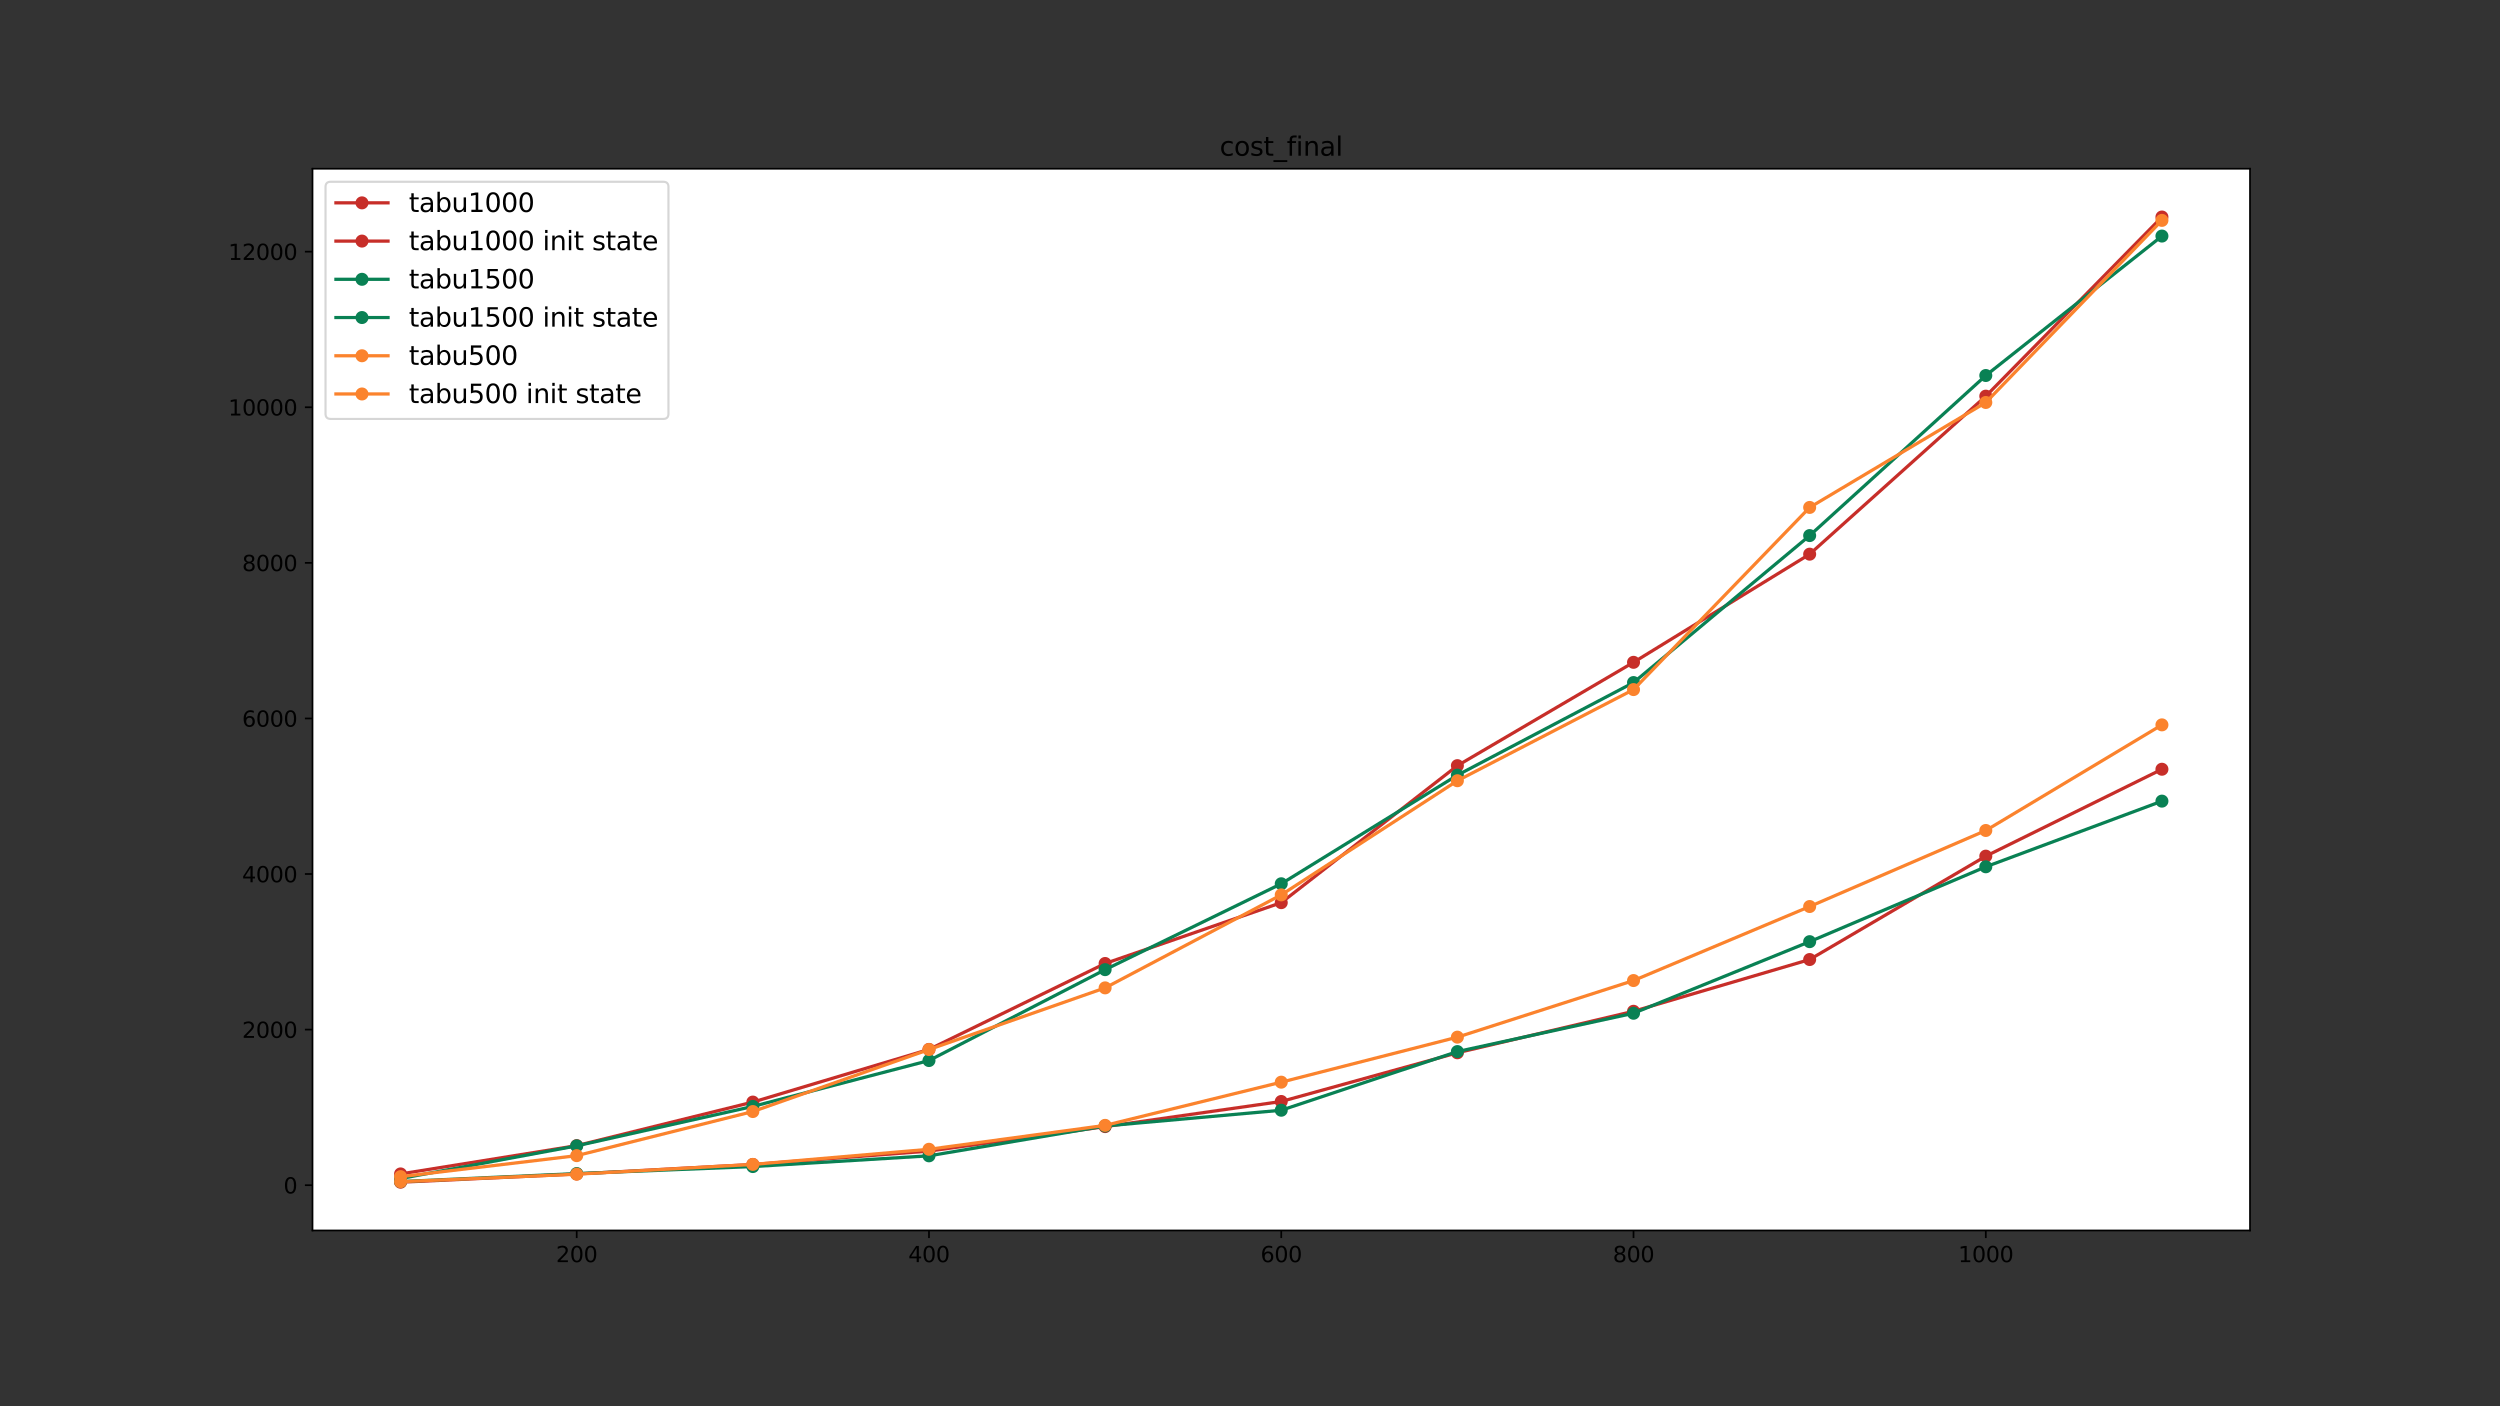 <?xml version="1.0" encoding="utf-8" standalone="no"?>
<!DOCTYPE svg PUBLIC "-//W3C//DTD SVG 1.1//EN"
  "http://www.w3.org/Graphics/SVG/1.1/DTD/svg11.dtd">
<svg xmlns:xlink="http://www.w3.org/1999/xlink" width="1152pt" height="648pt" viewBox="0 0 1152 648" xmlns="http://www.w3.org/2000/svg" version="1.1">
 <rect x="0" y="0" width="1152" height="648" fill="#333333" stroke="none"/>
 <defs>
  <style type="text/css">*{stroke-linejoin: round; stroke-linecap: butt}</style>
 </defs>
 <g id="figure_1">
  <g id="patch_1">
   <path d="M 0 648 
L 1152 648 
L 1152 0 
L 0 0 
L 0 648 
z
" style="fill: none"/>
  </g>
  <g id="axes_1">
   <g id="patch_2">
    <path d="M 144 567 
L 1036.8 567 
L 1036.8 77.76 
L 144 77.76 
z
" style="fill: #ffffff"/>
   </g>
   <g id="matplotlib.axis_1">
    <g id="xtick_1">
     <g id="line2d_1">
      <defs>
       <path id="m06b40371ef" d="M 0 0 
L 0 3.5 
" style="stroke: #000000; stroke-width: 0.8"/>
      </defs>
      <g>
       <use xlink:href="#m06b40371ef" x="265.745" y="567" style="stroke: #000000; stroke-width: 0.8"/>
      </g>
     </g>
     <g id="text_1">
      <!-- 200 -->
      <g transform="translate(256.202 581.598)scale(0.1 -0.1)">
       <defs>
        <path id="DejaVuSans-32" d="M 1228 531 
L 3431 531 
L 3431 0 
L 469 0 
L 469 531 
Q 828 903 1448 1529 
Q 2069 2156 2228 2338 
Q 2531 2678 2651 2914 
Q 2772 3150 2772 3378 
Q 2772 3750 2511 3984 
Q 2250 4219 1831 4219 
Q 1534 4219 1204 4116 
Q 875 4013 500 3803 
L 500 4441 
Q 881 4594 1212 4672 
Q 1544 4750 1819 4750 
Q 2544 4750 2975 4387 
Q 3406 4025 3406 3419 
Q 3406 3131 3298 2873 
Q 3191 2616 2906 2266 
Q 2828 2175 2409 1742 
Q 1991 1309 1228 531 
z
" transform="scale(0.016)"/>
        <path id="DejaVuSans-30" d="M 2034 4250 
Q 1547 4250 1301 3770 
Q 1056 3291 1056 2328 
Q 1056 1369 1301 889 
Q 1547 409 2034 409 
Q 2525 409 2770 889 
Q 3016 1369 3016 2328 
Q 3016 3291 2770 3770 
Q 2525 4250 2034 4250 
z
M 2034 4750 
Q 2819 4750 3233 4129 
Q 3647 3509 3647 2328 
Q 3647 1150 3233 529 
Q 2819 -91 2034 -91 
Q 1250 -91 836 529 
Q 422 1150 422 2328 
Q 422 3509 836 4129 
Q 1250 4750 2034 4750 
z
" transform="scale(0.016)"/>
       </defs>
       <use xlink:href="#DejaVuSans-32"/>
       <use xlink:href="#DejaVuSans-30" x="63.623"/>
       <use xlink:href="#DejaVuSans-30" x="127.246"/>
      </g>
     </g>
    </g>
    <g id="xtick_2">
     <g id="line2d_2">
      <g>
       <use xlink:href="#m06b40371ef" x="428.073" y="567" style="stroke: #000000; stroke-width: 0.8"/>
      </g>
     </g>
     <g id="text_2">
      <!-- 400 -->
      <g transform="translate(418.529 581.598)scale(0.1 -0.1)">
       <defs>
        <path id="DejaVuSans-34" d="M 2419 4116 
L 825 1625 
L 2419 1625 
L 2419 4116 
z
M 2253 4666 
L 3047 4666 
L 3047 1625 
L 3713 1625 
L 3713 1100 
L 3047 1100 
L 3047 0 
L 2419 0 
L 2419 1100 
L 313 1100 
L 313 1709 
L 2253 4666 
z
" transform="scale(0.016)"/>
       </defs>
       <use xlink:href="#DejaVuSans-34"/>
       <use xlink:href="#DejaVuSans-30" x="63.623"/>
       <use xlink:href="#DejaVuSans-30" x="127.246"/>
      </g>
     </g>
    </g>
    <g id="xtick_3">
     <g id="line2d_3">
      <g>
       <use xlink:href="#m06b40371ef" x="590.4" y="567" style="stroke: #000000; stroke-width: 0.8"/>
      </g>
     </g>
     <g id="text_3">
      <!-- 600 -->
      <g transform="translate(580.856 581.598)scale(0.1 -0.1)">
       <defs>
        <path id="DejaVuSans-36" d="M 2113 2584 
Q 1688 2584 1439 2293 
Q 1191 2003 1191 1497 
Q 1191 994 1439 701 
Q 1688 409 2113 409 
Q 2538 409 2786 701 
Q 3034 994 3034 1497 
Q 3034 2003 2786 2293 
Q 2538 2584 2113 2584 
z
M 3366 4563 
L 3366 3988 
Q 3128 4100 2886 4159 
Q 2644 4219 2406 4219 
Q 1781 4219 1451 3797 
Q 1122 3375 1075 2522 
Q 1259 2794 1537 2939 
Q 1816 3084 2150 3084 
Q 2853 3084 3261 2657 
Q 3669 2231 3669 1497 
Q 3669 778 3244 343 
Q 2819 -91 2113 -91 
Q 1303 -91 875 529 
Q 447 1150 447 2328 
Q 447 3434 972 4092 
Q 1497 4750 2381 4750 
Q 2619 4750 2861 4703 
Q 3103 4656 3366 4563 
z
" transform="scale(0.016)"/>
       </defs>
       <use xlink:href="#DejaVuSans-36"/>
       <use xlink:href="#DejaVuSans-30" x="63.623"/>
       <use xlink:href="#DejaVuSans-30" x="127.246"/>
      </g>
     </g>
    </g>
    <g id="xtick_4">
     <g id="line2d_4">
      <g>
       <use xlink:href="#m06b40371ef" x="752.727" y="567" style="stroke: #000000; stroke-width: 0.8"/>
      </g>
     </g>
     <g id="text_4">
      <!-- 800 -->
      <g transform="translate(743.184 581.598)scale(0.1 -0.1)">
       <defs>
        <path id="DejaVuSans-38" d="M 2034 2216 
Q 1584 2216 1326 1975 
Q 1069 1734 1069 1313 
Q 1069 891 1326 650 
Q 1584 409 2034 409 
Q 2484 409 2743 651 
Q 3003 894 3003 1313 
Q 3003 1734 2745 1975 
Q 2488 2216 2034 2216 
z
M 1403 2484 
Q 997 2584 770 2862 
Q 544 3141 544 3541 
Q 544 4100 942 4425 
Q 1341 4750 2034 4750 
Q 2731 4750 3128 4425 
Q 3525 4100 3525 3541 
Q 3525 3141 3298 2862 
Q 3072 2584 2669 2484 
Q 3125 2378 3379 2068 
Q 3634 1759 3634 1313 
Q 3634 634 3220 271 
Q 2806 -91 2034 -91 
Q 1263 -91 848 271 
Q 434 634 434 1313 
Q 434 1759 690 2068 
Q 947 2378 1403 2484 
z
M 1172 3481 
Q 1172 3119 1398 2916 
Q 1625 2713 2034 2713 
Q 2441 2713 2670 2916 
Q 2900 3119 2900 3481 
Q 2900 3844 2670 4047 
Q 2441 4250 2034 4250 
Q 1625 4250 1398 4047 
Q 1172 3844 1172 3481 
z
" transform="scale(0.016)"/>
       </defs>
       <use xlink:href="#DejaVuSans-38"/>
       <use xlink:href="#DejaVuSans-30" x="63.623"/>
       <use xlink:href="#DejaVuSans-30" x="127.246"/>
      </g>
     </g>
    </g>
    <g id="xtick_5">
     <g id="line2d_5">
      <g>
       <use xlink:href="#m06b40371ef" x="915.055" y="567" style="stroke: #000000; stroke-width: 0.8"/>
      </g>
     </g>
     <g id="text_5">
      <!-- 1000 -->
      <g transform="translate(902.33 581.598)scale(0.1 -0.1)">
       <defs>
        <path id="DejaVuSans-31" d="M 794 531 
L 1825 531 
L 1825 4091 
L 703 3866 
L 703 4441 
L 1819 4666 
L 2450 4666 
L 2450 531 
L 3481 531 
L 3481 0 
L 794 0 
L 794 531 
z
" transform="scale(0.016)"/>
       </defs>
       <use xlink:href="#DejaVuSans-31"/>
       <use xlink:href="#DejaVuSans-30" x="63.623"/>
       <use xlink:href="#DejaVuSans-30" x="127.246"/>
       <use xlink:href="#DejaVuSans-30" x="190.869"/>
      </g>
     </g>
    </g>
   </g>
   <g id="matplotlib.axis_2">
    <g id="ytick_1">
     <g id="line2d_6">
      <defs>
       <path id="m5e841d9272" d="M 0 0 
L -3.5 0 
" style="stroke: #000000; stroke-width: 0.8"/>
      </defs>
      <g>
       <use xlink:href="#m5e841d9272" x="144" y="546.146" style="stroke: #000000; stroke-width: 0.8"/>
      </g>
     </g>
     <g id="text_6">
      <!-- 0 -->
      <g transform="translate(130.637 549.945)scale(0.1 -0.1)">
       <use xlink:href="#DejaVuSans-30"/>
      </g>
     </g>
    </g>
    <g id="ytick_2">
     <g id="line2d_7">
      <g>
       <use xlink:href="#m5e841d9272" x="144" y="474.449" style="stroke: #000000; stroke-width: 0.8"/>
      </g>
     </g>
     <g id="text_7">
      <!-- 2000 -->
      <g transform="translate(111.55 478.249)scale(0.1 -0.1)">
       <use xlink:href="#DejaVuSans-32"/>
       <use xlink:href="#DejaVuSans-30" x="63.623"/>
       <use xlink:href="#DejaVuSans-30" x="127.246"/>
       <use xlink:href="#DejaVuSans-30" x="190.869"/>
      </g>
     </g>
    </g>
    <g id="ytick_3">
     <g id="line2d_8">
      <g>
       <use xlink:href="#m5e841d9272" x="144" y="402.753" style="stroke: #000000; stroke-width: 0.8"/>
      </g>
     </g>
     <g id="text_8">
      <!-- 4000 -->
      <g transform="translate(111.55 406.552)scale(0.1 -0.1)">
       <use xlink:href="#DejaVuSans-34"/>
       <use xlink:href="#DejaVuSans-30" x="63.623"/>
       <use xlink:href="#DejaVuSans-30" x="127.246"/>
       <use xlink:href="#DejaVuSans-30" x="190.869"/>
      </g>
     </g>
    </g>
    <g id="ytick_4">
     <g id="line2d_9">
      <g>
       <use xlink:href="#m5e841d9272" x="144" y="331.057" style="stroke: #000000; stroke-width: 0.8"/>
      </g>
     </g>
     <g id="text_9">
      <!-- 6000 -->
      <g transform="translate(111.55 334.856)scale(0.1 -0.1)">
       <use xlink:href="#DejaVuSans-36"/>
       <use xlink:href="#DejaVuSans-30" x="63.623"/>
       <use xlink:href="#DejaVuSans-30" x="127.246"/>
       <use xlink:href="#DejaVuSans-30" x="190.869"/>
      </g>
     </g>
    </g>
    <g id="ytick_5">
     <g id="line2d_10">
      <g>
       <use xlink:href="#m5e841d9272" x="144" y="259.361" style="stroke: #000000; stroke-width: 0.8"/>
      </g>
     </g>
     <g id="text_10">
      <!-- 8000 -->
      <g transform="translate(111.55 263.16)scale(0.1 -0.1)">
       <use xlink:href="#DejaVuSans-38"/>
       <use xlink:href="#DejaVuSans-30" x="63.623"/>
       <use xlink:href="#DejaVuSans-30" x="127.246"/>
       <use xlink:href="#DejaVuSans-30" x="190.869"/>
      </g>
     </g>
    </g>
    <g id="ytick_6">
     <g id="line2d_11">
      <g>
       <use xlink:href="#m5e841d9272" x="144" y="187.665" style="stroke: #000000; stroke-width: 0.8"/>
      </g>
     </g>
     <g id="text_11">
      <!-- 10000 -->
      <g transform="translate(105.188 191.464)scale(0.1 -0.1)">
       <use xlink:href="#DejaVuSans-31"/>
       <use xlink:href="#DejaVuSans-30" x="63.623"/>
       <use xlink:href="#DejaVuSans-30" x="127.246"/>
       <use xlink:href="#DejaVuSans-30" x="190.869"/>
       <use xlink:href="#DejaVuSans-30" x="254.492"/>
      </g>
     </g>
    </g>
    <g id="ytick_7">
     <g id="line2d_12">
      <g>
       <use xlink:href="#m5e841d9272" x="144" y="115.969" style="stroke: #000000; stroke-width: 0.8"/>
      </g>
     </g>
     <g id="text_12">
      <!-- 12000 -->
      <g transform="translate(105.188 119.768)scale(0.1 -0.1)">
       <use xlink:href="#DejaVuSans-31"/>
       <use xlink:href="#DejaVuSans-32" x="63.623"/>
       <use xlink:href="#DejaVuSans-30" x="127.246"/>
       <use xlink:href="#DejaVuSans-30" x="190.869"/>
       <use xlink:href="#DejaVuSans-30" x="254.492"/>
      </g>
     </g>
    </g>
   </g>
   <g id="line2d_13">
    <path d="M 184.582 544.762 
L 265.745 540.958 
L 346.909 536.581 
L 428.073 530.423 
L 509.236 519.141 
L 590.4 507.566 
L 671.564 485.121 
L 752.727 466.004 
L 833.891 442.15 
L 915.055 394.515 
L 996.218 354.466 
" clip-path="url(#p5dc22d353b)" style="fill: none; stroke: #c72e29; stroke-width: 1.5; stroke-linecap: square"/>
    <defs>
     <path id="md5f7a73a3a" d="M 0 2.5 
C 0.663 2.5 1.299 2.237 1.768 1.768 
C 2.237 1.299 2.5 0.663 2.5 0 
C 2.5 -0.663 2.237 -1.299 1.768 -1.768 
C 1.299 -2.237 0.663 -2.5 0 -2.5 
C -0.663 -2.5 -1.299 -2.237 -1.768 -1.768 
C -2.237 -1.299 -2.5 -0.663 -2.5 0 
C -2.5 0.663 -2.237 1.299 -1.768 1.768 
C -1.299 2.237 -0.663 2.5 0 2.5 
z
" style="stroke: #c72e29"/>
    </defs>
    <g clip-path="url(#p5dc22d353b)">
     <use xlink:href="#md5f7a73a3a" x="184.582" y="544.762" style="fill: #c72e29; stroke: #c72e29"/>
     <use xlink:href="#md5f7a73a3a" x="265.745" y="540.958" style="fill: #c72e29; stroke: #c72e29"/>
     <use xlink:href="#md5f7a73a3a" x="346.909" y="536.581" style="fill: #c72e29; stroke: #c72e29"/>
     <use xlink:href="#md5f7a73a3a" x="428.073" y="530.423" style="fill: #c72e29; stroke: #c72e29"/>
     <use xlink:href="#md5f7a73a3a" x="509.236" y="519.141" style="fill: #c72e29; stroke: #c72e29"/>
     <use xlink:href="#md5f7a73a3a" x="590.4" y="507.566" style="fill: #c72e29; stroke: #c72e29"/>
     <use xlink:href="#md5f7a73a3a" x="671.564" y="485.121" style="fill: #c72e29; stroke: #c72e29"/>
     <use xlink:href="#md5f7a73a3a" x="752.727" y="466.004" style="fill: #c72e29; stroke: #c72e29"/>
     <use xlink:href="#md5f7a73a3a" x="833.891" y="442.15" style="fill: #c72e29; stroke: #c72e29"/>
     <use xlink:href="#md5f7a73a3a" x="915.055" y="394.515" style="fill: #c72e29; stroke: #c72e29"/>
     <use xlink:href="#md5f7a73a3a" x="996.218" y="354.466" style="fill: #c72e29; stroke: #c72e29"/>
    </g>
   </g>
   <g id="line2d_14">
    <path d="M 184.582 540.944 
L 265.745 527.906 
L 346.909 507.838 
L 428.073 483.566 
L 509.236 443.975 
L 590.4 415.945 
L 671.564 352.81 
L 752.727 305.2 
L 833.891 255.36 
L 915.055 182.549 
L 996.218 99.998 
" clip-path="url(#p5dc22d353b)" style="fill: none; stroke: #c72e29; stroke-width: 1.5; stroke-linecap: square"/>
    <g clip-path="url(#p5dc22d353b)">
     <use xlink:href="#md5f7a73a3a" x="184.582" y="540.944" style="fill: #c72e29; stroke: #c72e29"/>
     <use xlink:href="#md5f7a73a3a" x="265.745" y="527.906" style="fill: #c72e29; stroke: #c72e29"/>
     <use xlink:href="#md5f7a73a3a" x="346.909" y="507.838" style="fill: #c72e29; stroke: #c72e29"/>
     <use xlink:href="#md5f7a73a3a" x="428.073" y="483.566" style="fill: #c72e29; stroke: #c72e29"/>
     <use xlink:href="#md5f7a73a3a" x="509.236" y="443.975" style="fill: #c72e29; stroke: #c72e29"/>
     <use xlink:href="#md5f7a73a3a" x="590.4" y="415.945" style="fill: #c72e29; stroke: #c72e29"/>
     <use xlink:href="#md5f7a73a3a" x="671.564" y="352.81" style="fill: #c72e29; stroke: #c72e29"/>
     <use xlink:href="#md5f7a73a3a" x="752.727" y="305.2" style="fill: #c72e29; stroke: #c72e29"/>
     <use xlink:href="#md5f7a73a3a" x="833.891" y="255.36" style="fill: #c72e29; stroke: #c72e29"/>
     <use xlink:href="#md5f7a73a3a" x="915.055" y="182.549" style="fill: #c72e29; stroke: #c72e29"/>
     <use xlink:href="#md5f7a73a3a" x="996.218" y="99.998" style="fill: #c72e29; stroke: #c72e29"/>
    </g>
   </g>
   <g id="line2d_15">
    <path d="M 184.582 544.468 
L 265.745 540.783 
L 346.909 537.553 
L 428.073 532.606 
L 509.236 518.847 
L 590.4 511.595 
L 671.564 484.566 
L 752.727 466.907 
L 833.891 433.916 
L 915.055 399.412 
L 996.218 369.16 
" clip-path="url(#p5dc22d353b)" style="fill: none; stroke: #098154; stroke-width: 1.5; stroke-linecap: square"/>
    <defs>
     <path id="mb4722a1b62" d="M 0 2.5 
C 0.663 2.5 1.299 2.237 1.768 1.768 
C 2.237 1.299 2.5 0.663 2.5 0 
C 2.5 -0.663 2.237 -1.299 1.768 -1.768 
C 1.299 -2.237 0.663 -2.5 0 -2.5 
C -0.663 -2.5 -1.299 -2.237 -1.768 -1.768 
C -2.237 -1.299 -2.5 -0.663 -2.5 0 
C -2.5 0.663 -2.237 1.299 -1.768 1.768 
C -1.299 2.237 -0.663 2.5 0 2.5 
z
" style="stroke: #098154"/>
    </defs>
    <g clip-path="url(#p5dc22d353b)">
     <use xlink:href="#mb4722a1b62" x="184.582" y="544.468" style="fill: #098154; stroke: #098154"/>
     <use xlink:href="#mb4722a1b62" x="265.745" y="540.783" style="fill: #098154; stroke: #098154"/>
     <use xlink:href="#mb4722a1b62" x="346.909" y="537.553" style="fill: #098154; stroke: #098154"/>
     <use xlink:href="#mb4722a1b62" x="428.073" y="532.606" style="fill: #098154; stroke: #098154"/>
     <use xlink:href="#mb4722a1b62" x="509.236" y="518.847" style="fill: #098154; stroke: #098154"/>
     <use xlink:href="#mb4722a1b62" x="590.4" y="511.595" style="fill: #098154; stroke: #098154"/>
     <use xlink:href="#mb4722a1b62" x="671.564" y="484.566" style="fill: #098154; stroke: #098154"/>
     <use xlink:href="#mb4722a1b62" x="752.727" y="466.907" style="fill: #098154; stroke: #098154"/>
     <use xlink:href="#mb4722a1b62" x="833.891" y="433.916" style="fill: #098154; stroke: #098154"/>
     <use xlink:href="#mb4722a1b62" x="915.055" y="399.412" style="fill: #098154; stroke: #098154"/>
     <use xlink:href="#mb4722a1b62" x="996.218" y="369.16" style="fill: #098154; stroke: #098154"/>
    </g>
   </g>
   <g id="line2d_16">
    <path d="M 184.582 543.059 
L 265.745 528.01 
L 346.909 509.846 
L 428.073 488.699 
L 509.236 446.814 
L 590.4 407.241 
L 671.564 357.187 
L 752.727 314.524 
L 833.891 246.796 
L 915.055 173.035 
L 996.218 108.777 
" clip-path="url(#p5dc22d353b)" style="fill: none; stroke: #098154; stroke-width: 1.5; stroke-linecap: square"/>
    <g clip-path="url(#p5dc22d353b)">
     <use xlink:href="#mb4722a1b62" x="184.582" y="543.059" style="fill: #098154; stroke: #098154"/>
     <use xlink:href="#mb4722a1b62" x="265.745" y="528.01" style="fill: #098154; stroke: #098154"/>
     <use xlink:href="#mb4722a1b62" x="346.909" y="509.846" style="fill: #098154; stroke: #098154"/>
     <use xlink:href="#mb4722a1b62" x="428.073" y="488.699" style="fill: #098154; stroke: #098154"/>
     <use xlink:href="#mb4722a1b62" x="509.236" y="446.814" style="fill: #098154; stroke: #098154"/>
     <use xlink:href="#mb4722a1b62" x="590.4" y="407.241" style="fill: #098154; stroke: #098154"/>
     <use xlink:href="#mb4722a1b62" x="671.564" y="357.187" style="fill: #098154; stroke: #098154"/>
     <use xlink:href="#mb4722a1b62" x="752.727" y="314.524" style="fill: #098154; stroke: #098154"/>
     <use xlink:href="#mb4722a1b62" x="833.891" y="246.796" style="fill: #098154; stroke: #098154"/>
     <use xlink:href="#mb4722a1b62" x="915.055" y="173.035" style="fill: #098154; stroke: #098154"/>
     <use xlink:href="#mb4722a1b62" x="996.218" y="108.777" style="fill: #098154; stroke: #098154"/>
    </g>
   </g>
   <g id="line2d_17">
    <path d="M 184.582 544.507 
L 265.745 541.062 
L 346.909 536.556 
L 428.073 529.587 
L 509.236 518.571 
L 590.4 498.665 
L 671.564 477.919 
L 752.727 451.836 
L 833.891 417.727 
L 915.055 382.689 
L 996.218 334.018 
" clip-path="url(#p5dc22d353b)" style="fill: none; stroke: #fb832d; stroke-width: 1.5; stroke-linecap: square"/>
    <defs>
     <path id="m64da0987f1" d="M 0 2.5 
C 0.663 2.5 1.299 2.237 1.768 1.768 
C 2.237 1.299 2.5 0.663 2.5 0 
C 2.5 -0.663 2.237 -1.299 1.768 -1.768 
C 1.299 -2.237 0.663 -2.5 0 -2.5 
C -0.663 -2.5 -1.299 -2.237 -1.768 -1.768 
C -2.237 -1.299 -2.5 -0.663 -2.5 0 
C -2.5 0.663 -2.237 1.299 -1.768 1.768 
C -1.299 2.237 -0.663 2.5 0 2.5 
z
" style="stroke: #fb832d"/>
    </defs>
    <g clip-path="url(#p5dc22d353b)">
     <use xlink:href="#m64da0987f1" x="184.582" y="544.507" style="fill: #fb832d; stroke: #fb832d"/>
     <use xlink:href="#m64da0987f1" x="265.745" y="541.062" style="fill: #fb832d; stroke: #fb832d"/>
     <use xlink:href="#m64da0987f1" x="346.909" y="536.556" style="fill: #fb832d; stroke: #fb832d"/>
     <use xlink:href="#m64da0987f1" x="428.073" y="529.587" style="fill: #fb832d; stroke: #fb832d"/>
     <use xlink:href="#m64da0987f1" x="509.236" y="518.571" style="fill: #fb832d; stroke: #fb832d"/>
     <use xlink:href="#m64da0987f1" x="590.4" y="498.665" style="fill: #fb832d; stroke: #fb832d"/>
     <use xlink:href="#m64da0987f1" x="671.564" y="477.919" style="fill: #fb832d; stroke: #fb832d"/>
     <use xlink:href="#m64da0987f1" x="752.727" y="451.836" style="fill: #fb832d; stroke: #fb832d"/>
     <use xlink:href="#m64da0987f1" x="833.891" y="417.727" style="fill: #fb832d; stroke: #fb832d"/>
     <use xlink:href="#m64da0987f1" x="915.055" y="382.689" style="fill: #fb832d; stroke: #fb832d"/>
     <use xlink:href="#m64da0987f1" x="996.218" y="334.018" style="fill: #fb832d; stroke: #fb832d"/>
    </g>
   </g>
   <g id="line2d_18">
    <path d="M 184.582 542.202 
L 265.745 532.523 
L 346.909 512.201 
L 428.073 483.626 
L 509.236 455.21 
L 590.4 412.36 
L 671.564 359.757 
L 752.727 317.757 
L 833.891 233.826 
L 915.055 185.464 
L 996.218 101.554 
" clip-path="url(#p5dc22d353b)" style="fill: none; stroke: #fb832d; stroke-width: 1.5; stroke-linecap: square"/>
    <g clip-path="url(#p5dc22d353b)">
     <use xlink:href="#m64da0987f1" x="184.582" y="542.202" style="fill: #fb832d; stroke: #fb832d"/>
     <use xlink:href="#m64da0987f1" x="265.745" y="532.523" style="fill: #fb832d; stroke: #fb832d"/>
     <use xlink:href="#m64da0987f1" x="346.909" y="512.201" style="fill: #fb832d; stroke: #fb832d"/>
     <use xlink:href="#m64da0987f1" x="428.073" y="483.626" style="fill: #fb832d; stroke: #fb832d"/>
     <use xlink:href="#m64da0987f1" x="509.236" y="455.21" style="fill: #fb832d; stroke: #fb832d"/>
     <use xlink:href="#m64da0987f1" x="590.4" y="412.36" style="fill: #fb832d; stroke: #fb832d"/>
     <use xlink:href="#m64da0987f1" x="671.564" y="359.757" style="fill: #fb832d; stroke: #fb832d"/>
     <use xlink:href="#m64da0987f1" x="752.727" y="317.757" style="fill: #fb832d; stroke: #fb832d"/>
     <use xlink:href="#m64da0987f1" x="833.891" y="233.826" style="fill: #fb832d; stroke: #fb832d"/>
     <use xlink:href="#m64da0987f1" x="915.055" y="185.464" style="fill: #fb832d; stroke: #fb832d"/>
     <use xlink:href="#m64da0987f1" x="996.218" y="101.554" style="fill: #fb832d; stroke: #fb832d"/>
    </g>
   </g>
   <g id="patch_3">
    <path d="M 144 567 
L 144 77.76 
" style="fill: none; stroke: #000000; stroke-width: 0.8; stroke-linejoin: miter; stroke-linecap: square"/>
   </g>
   <g id="patch_4">
    <path d="M 1036.8 567 
L 1036.8 77.76 
" style="fill: none; stroke: #000000; stroke-width: 0.8; stroke-linejoin: miter; stroke-linecap: square"/>
   </g>
   <g id="patch_5">
    <path d="M 144 567 
L 1036.8 567 
" style="fill: none; stroke: #000000; stroke-width: 0.8; stroke-linejoin: miter; stroke-linecap: square"/>
   </g>
   <g id="patch_6">
    <path d="M 144 77.76 
L 1036.8 77.76 
" style="fill: none; stroke: #000000; stroke-width: 0.8; stroke-linejoin: miter; stroke-linecap: square"/>
   </g>
   <g id="text_13">
    <!-- cost_final -->
    <g transform="translate(562.027 71.76)scale(0.12 -0.12)">
     <defs>
      <path id="DejaVuSans-63" d="M 3122 3366 
L 3122 2828 
Q 2878 2963 2633 3030 
Q 2388 3097 2138 3097 
Q 1578 3097 1268 2742 
Q 959 2388 959 1747 
Q 959 1106 1268 751 
Q 1578 397 2138 397 
Q 2388 397 2633 464 
Q 2878 531 3122 666 
L 3122 134 
Q 2881 22 2623 -34 
Q 2366 -91 2075 -91 
Q 1284 -91 818 406 
Q 353 903 353 1747 
Q 353 2603 823 3093 
Q 1294 3584 2113 3584 
Q 2378 3584 2631 3529 
Q 2884 3475 3122 3366 
z
" transform="scale(0.016)"/>
      <path id="DejaVuSans-6f" d="M 1959 3097 
Q 1497 3097 1228 2736 
Q 959 2375 959 1747 
Q 959 1119 1226 758 
Q 1494 397 1959 397 
Q 2419 397 2687 759 
Q 2956 1122 2956 1747 
Q 2956 2369 2687 2733 
Q 2419 3097 1959 3097 
z
M 1959 3584 
Q 2709 3584 3137 3096 
Q 3566 2609 3566 1747 
Q 3566 888 3137 398 
Q 2709 -91 1959 -91 
Q 1206 -91 779 398 
Q 353 888 353 1747 
Q 353 2609 779 3096 
Q 1206 3584 1959 3584 
z
" transform="scale(0.016)"/>
      <path id="DejaVuSans-73" d="M 2834 3397 
L 2834 2853 
Q 2591 2978 2328 3040 
Q 2066 3103 1784 3103 
Q 1356 3103 1142 2972 
Q 928 2841 928 2578 
Q 928 2378 1081 2264 
Q 1234 2150 1697 2047 
L 1894 2003 
Q 2506 1872 2764 1633 
Q 3022 1394 3022 966 
Q 3022 478 2636 193 
Q 2250 -91 1575 -91 
Q 1294 -91 989 -36 
Q 684 19 347 128 
L 347 722 
Q 666 556 975 473 
Q 1284 391 1588 391 
Q 1994 391 2212 530 
Q 2431 669 2431 922 
Q 2431 1156 2273 1281 
Q 2116 1406 1581 1522 
L 1381 1569 
Q 847 1681 609 1914 
Q 372 2147 372 2553 
Q 372 3047 722 3315 
Q 1072 3584 1716 3584 
Q 2034 3584 2315 3537 
Q 2597 3491 2834 3397 
z
" transform="scale(0.016)"/>
      <path id="DejaVuSans-74" d="M 1172 4494 
L 1172 3500 
L 2356 3500 
L 2356 3053 
L 1172 3053 
L 1172 1153 
Q 1172 725 1289 603 
Q 1406 481 1766 481 
L 2356 481 
L 2356 0 
L 1766 0 
Q 1100 0 847 248 
Q 594 497 594 1153 
L 594 3053 
L 172 3053 
L 172 3500 
L 594 3500 
L 594 4494 
L 1172 4494 
z
" transform="scale(0.016)"/>
      <path id="DejaVuSans-5f" d="M 3263 -1063 
L 3263 -1509 
L -63 -1509 
L -63 -1063 
L 3263 -1063 
z
" transform="scale(0.016)"/>
      <path id="DejaVuSans-66" d="M 2375 4863 
L 2375 4384 
L 1825 4384 
Q 1516 4384 1395 4259 
Q 1275 4134 1275 3809 
L 1275 3500 
L 2222 3500 
L 2222 3053 
L 1275 3053 
L 1275 0 
L 697 0 
L 697 3053 
L 147 3053 
L 147 3500 
L 697 3500 
L 697 3744 
Q 697 4328 969 4595 
Q 1241 4863 1831 4863 
L 2375 4863 
z
" transform="scale(0.016)"/>
      <path id="DejaVuSans-69" d="M 603 3500 
L 1178 3500 
L 1178 0 
L 603 0 
L 603 3500 
z
M 603 4863 
L 1178 4863 
L 1178 4134 
L 603 4134 
L 603 4863 
z
" transform="scale(0.016)"/>
      <path id="DejaVuSans-6e" d="M 3513 2113 
L 3513 0 
L 2938 0 
L 2938 2094 
Q 2938 2591 2744 2837 
Q 2550 3084 2163 3084 
Q 1697 3084 1428 2787 
Q 1159 2491 1159 1978 
L 1159 0 
L 581 0 
L 581 3500 
L 1159 3500 
L 1159 2956 
Q 1366 3272 1645 3428 
Q 1925 3584 2291 3584 
Q 2894 3584 3203 3211 
Q 3513 2838 3513 2113 
z
" transform="scale(0.016)"/>
      <path id="DejaVuSans-61" d="M 2194 1759 
Q 1497 1759 1228 1600 
Q 959 1441 959 1056 
Q 959 750 1161 570 
Q 1363 391 1709 391 
Q 2188 391 2477 730 
Q 2766 1069 2766 1631 
L 2766 1759 
L 2194 1759 
z
M 3341 1997 
L 3341 0 
L 2766 0 
L 2766 531 
Q 2569 213 2275 61 
Q 1981 -91 1556 -91 
Q 1019 -91 701 211 
Q 384 513 384 1019 
Q 384 1609 779 1909 
Q 1175 2209 1959 2209 
L 2766 2209 
L 2766 2266 
Q 2766 2663 2505 2880 
Q 2244 3097 1772 3097 
Q 1472 3097 1187 3025 
Q 903 2953 641 2809 
L 641 3341 
Q 956 3463 1253 3523 
Q 1550 3584 1831 3584 
Q 2591 3584 2966 3190 
Q 3341 2797 3341 1997 
z
" transform="scale(0.016)"/>
      <path id="DejaVuSans-6c" d="M 603 4863 
L 1178 4863 
L 1178 0 
L 603 0 
L 603 4863 
z
" transform="scale(0.016)"/>
     </defs>
     <use xlink:href="#DejaVuSans-63"/>
     <use xlink:href="#DejaVuSans-6f" x="54.98"/>
     <use xlink:href="#DejaVuSans-73" x="116.162"/>
     <use xlink:href="#DejaVuSans-74" x="168.262"/>
     <use xlink:href="#DejaVuSans-5f" x="207.471"/>
     <use xlink:href="#DejaVuSans-66" x="257.471"/>
     <use xlink:href="#DejaVuSans-69" x="292.676"/>
     <use xlink:href="#DejaVuSans-6e" x="320.459"/>
     <use xlink:href="#DejaVuSans-61" x="383.838"/>
     <use xlink:href="#DejaVuSans-6c" x="445.117"/>
    </g>
   </g>
   <g id="legend_1">
    <g id="patch_7">
     <path d="M 152.4 193.042 
L 305.623 193.042 
Q 308.023 193.042 308.023 190.643 
L 308.023 86.16 
Q 308.023 83.76 305.623 83.76 
L 152.4 83.76 
Q 150 83.76 150 86.16 
L 150 190.643 
Q 150 193.042 152.4 193.042 
z
" style="fill: #ffffff; opacity: 0.8; stroke: #cccccc; stroke-linejoin: miter"/>
    </g>
    <g id="line2d_19">
     <path d="M 154.8 93.478 
L 166.8 93.478 
L 178.8 93.478 
" style="fill: none; stroke: #c72e29; stroke-width: 1.5; stroke-linecap: square"/>
     <g>
      <use xlink:href="#md5f7a73a3a" x="166.8" y="93.478" style="fill: #c72e29; stroke: #c72e29"/>
     </g>
    </g>
    <g id="text_14">
     <!-- tabu1000 -->
     <g transform="translate(188.4 97.678)scale(0.12 -0.12)">
      <defs>
       <path id="DejaVuSans-62" d="M 3116 1747 
Q 3116 2381 2855 2742 
Q 2594 3103 2138 3103 
Q 1681 3103 1420 2742 
Q 1159 2381 1159 1747 
Q 1159 1113 1420 752 
Q 1681 391 2138 391 
Q 2594 391 2855 752 
Q 3116 1113 3116 1747 
z
M 1159 2969 
Q 1341 3281 1617 3432 
Q 1894 3584 2278 3584 
Q 2916 3584 3314 3078 
Q 3713 2572 3713 1747 
Q 3713 922 3314 415 
Q 2916 -91 2278 -91 
Q 1894 -91 1617 61 
Q 1341 213 1159 525 
L 1159 0 
L 581 0 
L 581 4863 
L 1159 4863 
L 1159 2969 
z
" transform="scale(0.016)"/>
       <path id="DejaVuSans-75" d="M 544 1381 
L 544 3500 
L 1119 3500 
L 1119 1403 
Q 1119 906 1312 657 
Q 1506 409 1894 409 
Q 2359 409 2629 706 
Q 2900 1003 2900 1516 
L 2900 3500 
L 3475 3500 
L 3475 0 
L 2900 0 
L 2900 538 
Q 2691 219 2414 64 
Q 2138 -91 1772 -91 
Q 1169 -91 856 284 
Q 544 659 544 1381 
z
M 1991 3584 
L 1991 3584 
z
" transform="scale(0.016)"/>
      </defs>
      <use xlink:href="#DejaVuSans-74"/>
      <use xlink:href="#DejaVuSans-61" x="39.209"/>
      <use xlink:href="#DejaVuSans-62" x="100.488"/>
      <use xlink:href="#DejaVuSans-75" x="163.965"/>
      <use xlink:href="#DejaVuSans-31" x="227.344"/>
      <use xlink:href="#DejaVuSans-30" x="290.967"/>
      <use xlink:href="#DejaVuSans-30" x="354.59"/>
      <use xlink:href="#DejaVuSans-30" x="418.213"/>
     </g>
    </g>
    <g id="line2d_20">
     <path d="M 154.8 111.092 
L 166.8 111.092 
L 178.8 111.092 
" style="fill: none; stroke: #c72e29; stroke-width: 1.5; stroke-linecap: square"/>
     <g>
      <use xlink:href="#md5f7a73a3a" x="166.8" y="111.092" style="fill: #c72e29; stroke: #c72e29"/>
     </g>
    </g>
    <g id="text_15">
     <!-- tabu1000 init state -->
     <g transform="translate(188.4 115.292)scale(0.12 -0.12)">
      <defs>
       <path id="DejaVuSans-20" transform="scale(0.016)"/>
       <path id="DejaVuSans-65" d="M 3597 1894 
L 3597 1613 
L 953 1613 
Q 991 1019 1311 708 
Q 1631 397 2203 397 
Q 2534 397 2845 478 
Q 3156 559 3463 722 
L 3463 178 
Q 3153 47 2828 -22 
Q 2503 -91 2169 -91 
Q 1331 -91 842 396 
Q 353 884 353 1716 
Q 353 2575 817 3079 
Q 1281 3584 2069 3584 
Q 2775 3584 3186 3129 
Q 3597 2675 3597 1894 
z
M 3022 2063 
Q 3016 2534 2758 2815 
Q 2500 3097 2075 3097 
Q 1594 3097 1305 2825 
Q 1016 2553 972 2059 
L 3022 2063 
z
" transform="scale(0.016)"/>
      </defs>
      <use xlink:href="#DejaVuSans-74"/>
      <use xlink:href="#DejaVuSans-61" x="39.209"/>
      <use xlink:href="#DejaVuSans-62" x="100.488"/>
      <use xlink:href="#DejaVuSans-75" x="163.965"/>
      <use xlink:href="#DejaVuSans-31" x="227.344"/>
      <use xlink:href="#DejaVuSans-30" x="290.967"/>
      <use xlink:href="#DejaVuSans-30" x="354.59"/>
      <use xlink:href="#DejaVuSans-30" x="418.213"/>
      <use xlink:href="#DejaVuSans-20" x="481.836"/>
      <use xlink:href="#DejaVuSans-69" x="513.623"/>
      <use xlink:href="#DejaVuSans-6e" x="541.406"/>
      <use xlink:href="#DejaVuSans-69" x="604.785"/>
      <use xlink:href="#DejaVuSans-74" x="632.568"/>
      <use xlink:href="#DejaVuSans-20" x="671.777"/>
      <use xlink:href="#DejaVuSans-73" x="703.564"/>
      <use xlink:href="#DejaVuSans-74" x="755.664"/>
      <use xlink:href="#DejaVuSans-61" x="794.873"/>
      <use xlink:href="#DejaVuSans-74" x="856.152"/>
      <use xlink:href="#DejaVuSans-65" x="895.361"/>
     </g>
    </g>
    <g id="line2d_21">
     <path d="M 154.8 128.706 
L 166.8 128.706 
L 178.8 128.706 
" style="fill: none; stroke: #098154; stroke-width: 1.5; stroke-linecap: square"/>
     <g>
      <use xlink:href="#mb4722a1b62" x="166.8" y="128.706" style="fill: #098154; stroke: #098154"/>
     </g>
    </g>
    <g id="text_16">
     <!-- tabu1500 -->
     <g transform="translate(188.4 132.906)scale(0.12 -0.12)">
      <defs>
       <path id="DejaVuSans-35" d="M 691 4666 
L 3169 4666 
L 3169 4134 
L 1269 4134 
L 1269 2991 
Q 1406 3038 1543 3061 
Q 1681 3084 1819 3084 
Q 2600 3084 3056 2656 
Q 3513 2228 3513 1497 
Q 3513 744 3044 326 
Q 2575 -91 1722 -91 
Q 1428 -91 1123 -41 
Q 819 9 494 109 
L 494 744 
Q 775 591 1075 516 
Q 1375 441 1709 441 
Q 2250 441 2565 725 
Q 2881 1009 2881 1497 
Q 2881 1984 2565 2268 
Q 2250 2553 1709 2553 
Q 1456 2553 1204 2497 
Q 953 2441 691 2322 
L 691 4666 
z
" transform="scale(0.016)"/>
      </defs>
      <use xlink:href="#DejaVuSans-74"/>
      <use xlink:href="#DejaVuSans-61" x="39.209"/>
      <use xlink:href="#DejaVuSans-62" x="100.488"/>
      <use xlink:href="#DejaVuSans-75" x="163.965"/>
      <use xlink:href="#DejaVuSans-31" x="227.344"/>
      <use xlink:href="#DejaVuSans-35" x="290.967"/>
      <use xlink:href="#DejaVuSans-30" x="354.59"/>
      <use xlink:href="#DejaVuSans-30" x="418.213"/>
     </g>
    </g>
    <g id="line2d_22">
     <path d="M 154.8 146.319 
L 166.8 146.319 
L 178.8 146.319 
" style="fill: none; stroke: #098154; stroke-width: 1.5; stroke-linecap: square"/>
     <g>
      <use xlink:href="#mb4722a1b62" x="166.8" y="146.319" style="fill: #098154; stroke: #098154"/>
     </g>
    </g>
    <g id="text_17">
     <!-- tabu1500 init state -->
     <g transform="translate(188.4 150.519)scale(0.12 -0.12)">
      <use xlink:href="#DejaVuSans-74"/>
      <use xlink:href="#DejaVuSans-61" x="39.209"/>
      <use xlink:href="#DejaVuSans-62" x="100.488"/>
      <use xlink:href="#DejaVuSans-75" x="163.965"/>
      <use xlink:href="#DejaVuSans-31" x="227.344"/>
      <use xlink:href="#DejaVuSans-35" x="290.967"/>
      <use xlink:href="#DejaVuSans-30" x="354.59"/>
      <use xlink:href="#DejaVuSans-30" x="418.213"/>
      <use xlink:href="#DejaVuSans-20" x="481.836"/>
      <use xlink:href="#DejaVuSans-69" x="513.623"/>
      <use xlink:href="#DejaVuSans-6e" x="541.406"/>
      <use xlink:href="#DejaVuSans-69" x="604.785"/>
      <use xlink:href="#DejaVuSans-74" x="632.568"/>
      <use xlink:href="#DejaVuSans-20" x="671.777"/>
      <use xlink:href="#DejaVuSans-73" x="703.564"/>
      <use xlink:href="#DejaVuSans-74" x="755.664"/>
      <use xlink:href="#DejaVuSans-61" x="794.873"/>
      <use xlink:href="#DejaVuSans-74" x="856.152"/>
      <use xlink:href="#DejaVuSans-65" x="895.361"/>
     </g>
    </g>
    <g id="line2d_23">
     <path d="M 154.8 163.933 
L 166.8 163.933 
L 178.8 163.933 
" style="fill: none; stroke: #fb832d; stroke-width: 1.5; stroke-linecap: square"/>
     <g>
      <use xlink:href="#m64da0987f1" x="166.8" y="163.933" style="fill: #fb832d; stroke: #fb832d"/>
     </g>
    </g>
    <g id="text_18">
     <!-- tabu500 -->
     <g transform="translate(188.4 168.133)scale(0.12 -0.12)">
      <use xlink:href="#DejaVuSans-74"/>
      <use xlink:href="#DejaVuSans-61" x="39.209"/>
      <use xlink:href="#DejaVuSans-62" x="100.488"/>
      <use xlink:href="#DejaVuSans-75" x="163.965"/>
      <use xlink:href="#DejaVuSans-35" x="227.344"/>
      <use xlink:href="#DejaVuSans-30" x="290.967"/>
      <use xlink:href="#DejaVuSans-30" x="354.59"/>
     </g>
    </g>
    <g id="line2d_24">
     <path d="M 154.8 181.547 
L 166.8 181.547 
L 178.8 181.547 
" style="fill: none; stroke: #fb832d; stroke-width: 1.5; stroke-linecap: square"/>
     <g>
      <use xlink:href="#m64da0987f1" x="166.8" y="181.547" style="fill: #fb832d; stroke: #fb832d"/>
     </g>
    </g>
    <g id="text_19">
     <!-- tabu500 init state -->
     <g transform="translate(188.4 185.747)scale(0.12 -0.12)">
      <use xlink:href="#DejaVuSans-74"/>
      <use xlink:href="#DejaVuSans-61" x="39.209"/>
      <use xlink:href="#DejaVuSans-62" x="100.488"/>
      <use xlink:href="#DejaVuSans-75" x="163.965"/>
      <use xlink:href="#DejaVuSans-35" x="227.344"/>
      <use xlink:href="#DejaVuSans-30" x="290.967"/>
      <use xlink:href="#DejaVuSans-30" x="354.59"/>
      <use xlink:href="#DejaVuSans-20" x="418.213"/>
      <use xlink:href="#DejaVuSans-69" x="450"/>
      <use xlink:href="#DejaVuSans-6e" x="477.783"/>
      <use xlink:href="#DejaVuSans-69" x="541.162"/>
      <use xlink:href="#DejaVuSans-74" x="568.945"/>
      <use xlink:href="#DejaVuSans-20" x="608.154"/>
      <use xlink:href="#DejaVuSans-73" x="639.941"/>
      <use xlink:href="#DejaVuSans-74" x="692.041"/>
      <use xlink:href="#DejaVuSans-61" x="731.25"/>
      <use xlink:href="#DejaVuSans-74" x="792.529"/>
      <use xlink:href="#DejaVuSans-65" x="831.738"/>
     </g>
    </g>
   </g>
  </g>
 </g>
 <defs>
  <clipPath id="p5dc22d353b">
   <rect x="144" y="77.76" width="892.8" height="489.24"/>
  </clipPath>
 </defs>
</svg>

